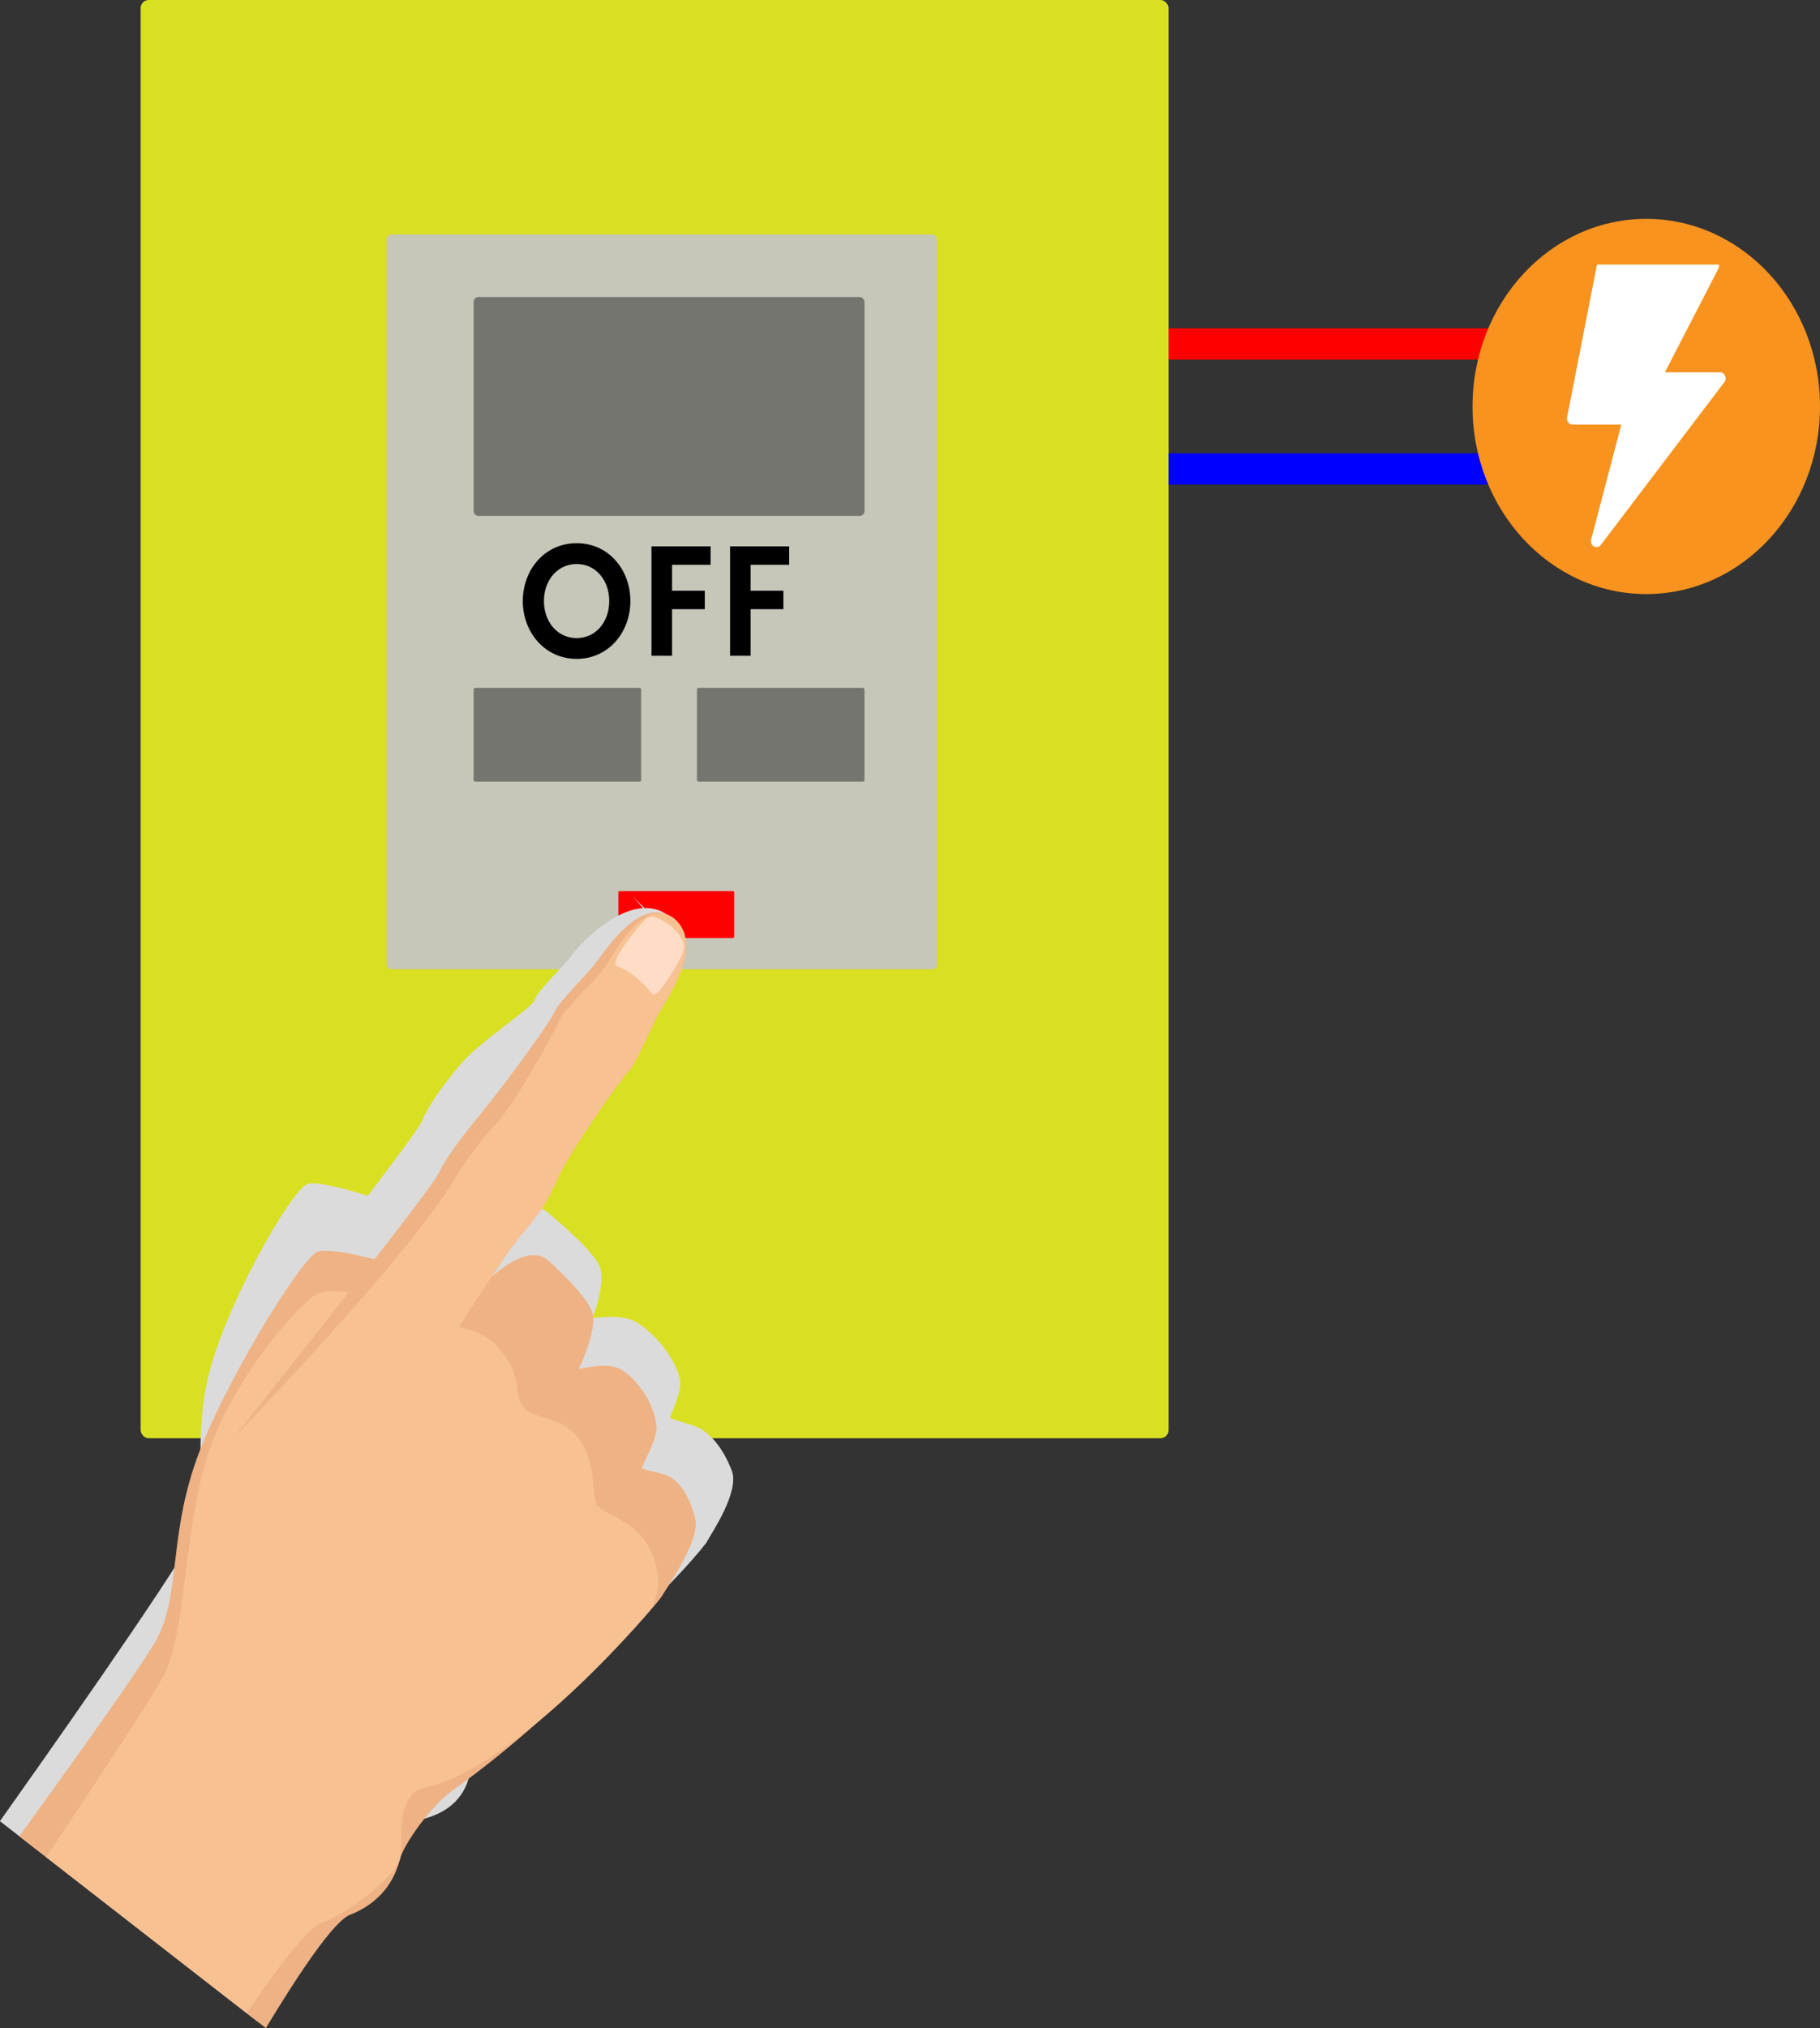 <?xml version="1.0" encoding="UTF-8"?><svg xmlns="http://www.w3.org/2000/svg" viewBox="0 0 646.78 720.28"><rect x="0" y="0" width="646.78" height="720.28" fill="#333333" stroke="none"/><g isolation="isolate"><g id="a"><rect x="49.98" width="365.28" height="510.8" rx="2.87" ry="2.87" fill="#d9e021"/><rect x="137.44" y="83.28" width="195.5" height="260.95" rx="1.5" ry="1.5" fill="#c6c6b9"/><rect x="168.31" y="105.49" width="138.91" height="77.73" rx="1.69" ry="1.69" fill="#75756f"/><rect x="183.58" y="191.26" width="103.23" height="45.01" fill="none"/><path d="M224.02,213.46c0,11.11-7.77,20.54-19.09,20.54s-19.14-9.44-19.14-20.54,7.77-20.54,19.14-20.54,19.09,9.44,19.09,20.54ZM216.51,213.46c0-7.44-4.84-13.16-11.58-13.16s-11.63,5.72-11.63,13.16,4.84,13.16,11.63,13.16,11.58-5.72,11.58-13.16Z"/><path d="M231.53,194.03h20.99v6.55h-13.69v9.22h11.63v6.55h-11.63v16.55h-7.31v-38.87Z"/><path d="M259.46,194.03h20.99v6.55h-13.69v9.22h11.63v6.55h-11.63v16.55h-7.31v-38.87Z"/><rect x="168.31" y="244.3" width="59.53" height="33.31" rx=".6" ry=".6" fill="#75756f"/><rect x="247.68" y="244.3" width="59.53" height="33.31" rx=".6" ry=".6" fill="#75756f"/><rect x="219.76" y="316.48" width="41.16" height="16.66" rx=".45" ry=".45" fill="red"/><path d="M0,646.81l91.72,71.33c16.33-23.06,50.21-69.6,59.75-72.42,12.72-3.75,15.08-12.74,15.79-17.34.71-4.61,8.52-17.06,17.27-22.31,9.4-5.92,18.54-12.78,26.9-19.67,19.81-15.03,36.42-34.2,39.4-38.27.06-.08.12-.16.16-.23.02-.03.04-.06.06-.09.04-.05.07-.11.1-.15.05-.07.09-.13.11-.18,1.61-3.01,11.7-17.74,8.77-25.24-1.89-4.84-4.87-10.49-10.09-14.22-2.87-2.05-7.63-2.72-11.82-4.37,1.52-4.8,4.48-10.16,3.45-14.14-1.97-7.65-8.79-15.77-14.9-19.62-5.23-3.29-12.62-1.96-16.17-1.78,1.98-4.6,4.11-12.9,2.9-17.51-1.37-5.24-13.53-15.6-18.72-19.95-6.58-5.51-14.98-.71-20.45,3.78,3.77-6.07,7.28-11.44,8.93-13.31,4.51-5.09,8.22-9.83,11.02-18.03,2.8-8.2,18.72-31.96,21.23-34.32,2.51-2.36,6.2-14.57,8.9-19.58,2.69-4.99,20.11-2.2,7.99-11.55-.02-.02,11.7-4.62,5.21-6.79,0,0-.16-.16-.43-.43-.02-2.26-.03-5.6-.05-5.61-2.51-1.73-5.22-2.38-7.97-2.3-2.25-2.22-4.06-4.01-4.07-4.01,0,0,1.53,1.76,3.5,4.03-10.85.71-22.25,12.63-24.84,16.21-3.31,4.57-12.44,12.8-13.53,16.19-1.1,3.39-19.44,14.42-27.16,23.89-5.31,6.51-10.22,12.77-12.92,19.18-.95,2.26-9.15,13.32-19.37,26.72-8.65-2.8-18.02-5.07-21.16-4.32-5.77,1.37-29.94,44.26-35.63,68.98-5.68,24.72.65,43.32-5.87,57.18-5.76,12.26-56.34,83.76-68.03,100.23Z" fill="#dbdbdb" mix-blend-mode="multiply"/><path d="M6.85,652.13l87.63,68.15c11.84-19.6,24.14-37.96,29.93-40.24,12.95-5.11,16.45-14.85,17.74-19.81,1.3-4.95,10.59-18.86,19.85-25.21,36.38-25.91,71.11-64.75,73.09-68.09,1.98-3.34,13.79-19.87,11.9-27.57-1.22-4.97-3.39-10.7-8.02-14.2-2.54-1.92-7.12-2.22-11-3.6,2.12-5.24,5.72-11.18,5.24-15.32-.93-7.95-6.54-15.97-12.02-19.51-4.69-3.04-12.1-.97-15.6-.47,2.55-5.06,5.72-14.06,5.14-18.84-.65-5.44-11.21-15.37-15.72-19.52-9.28-8.54-26.78,12.09-26.78,12.09,0,0-15.92-3.76-20.21-7.1-4.3-3.34-29.28-10.3-35.11-8.34-5.83,1.97-35.15,49.63-43.97,76.38-8.82,26.75-5.05,45.93-13.26,61.23-4.41,8.23-27.99,41.24-48.83,69.99Z" fill="#efb284"/><path d="M16.39,659.56l71.3,55.44c10.65-15.86,21.27-29.97,26.6-32.07,12.95-5.1,26.57-17.74,27.87-22.7,1.3-4.95-2.07-23,8.7-25.29,33.37-7.11,82.26-64.68,84.24-68.02,1.98-3.34,13.79-19.87,11.9-27.57-1.22-4.97-3.39-10.7-8.02-14.2-2.54-1.92-7.12-2.22-11-3.6,2.12-5.24,5.72-11.18,5.24-15.32-.93-7.95-6.54-15.97-12.02-19.51-4.69-3.04-12.1-.97-15.6-.47,2.55-5.06,5.72-14.06,5.14-18.84-.65-5.44-11.21-15.37-15.72-19.52-9.28-8.54-26.78,12.09-26.78,12.09,0,0-22.35,7.41-26.65,4.07-4.3-3.34-22.36-6.82-28.2-4.85-5.83,1.97-30.56,30.16-39.38,56.91-8.82,26.74-7.75,63.89-15.96,79.19-4.24,7.9-23.77,37.5-41.66,64.27Z" fill="#f7c192"/><path d="M211.95,534.22c-1.8-3.7.03-13.39-5.44-22.12-5.47-8.73-15.7-8.16-19.35-11.26-5.77-4.89.08-10.65-9.97-22.12-10.04-11.47-23.52-3.7-25.19-16.99-2.94-1.26-1.92-5.83-3.4-8.46,4.97,3.24,19.64,6.7,19.64,6.7,0,0,17.5-20.63,26.78-12.09,4.51,4.15,15.06,14.08,15.72,19.52.57,4.78-2.6,13.78-5.14,18.84,3.5-.5,10.91-2.57,15.6.47,5.48,3.54,11.09,11.56,12.02,19.51.48,4.14-3.12,10.08-5.24,15.32,3.88,1.38,8.46,1.68,11,3.6,4.63,3.5,6.8,9.23,8.02,14.2,1.89,7.7-9.93,24.23-11.9,27.57-.32.53-1.48,1.99-3.36,4.15,1.65-4.39,4.4-10.41-1.1-21.53-5.26-10.18-16.83-11.52-18.68-15.33Z" fill="#efb284"/><path d="M170.75,395.67c8.81-10.74,24.59-32.29,26.11-35.99,1.52-3.7,11.55-13.24,15.39-18.39,3.83-5.13,15.97-23.3,27.12-15.21.02.01.05.02.06.04,0,0,.02.01.02.02,0,0,.02.01.03.02.02.01.03.04.05.05,10.65,8.86-1.49,27.04-4.78,32.58-3.3,5.56-8.53,18.84-11.29,21.57-2.77,2.73-21.49,29.36-25.31,38.31-3.82,8.95-8.07,14.32-13.16,20.12-5.09,5.8-27.15,40.67-27.15,40.67l-34.99,27.46-40.91,5.04s70.16-87.74,73.65-94.78c3.49-7.05,9.12-14.13,15.18-21.51Z" fill="#efb284"/><path d="M175.87,399.65c6.66-6.74,21.57-33.9,23.09-37.59,1.52-3.69,11.46-12.5,15.3-17.64,3.83-5.13,13.95-26.42,25.11-18.33.02.01.05.02.06.04,0,0,.02.01.02.02,0,0,.02.01.03.02.02.01.03.04.05.05,10.65,8.86-1.49,27.04-4.78,32.58-3.3,5.56-8.53,18.84-11.29,21.57-2.77,2.73-21.49,29.36-25.31,38.31-3.82,8.95-8.07,14.32-13.16,20.12-5.09,5.8-27.15,40.67-27.15,40.67l-34.99,27.46-44.22,8.16s61.48-62.6,81.62-94.27c4.19-6.58,8.97-14.41,15.63-21.15Z" fill="#f7c192"/><path d="M231.57,352.72s-5.82-7.38-12.4-9.64c-2.29-1.65,5.29-10.93,7.2-13.23,1.92-2.3,3.73-4.83,6-4.28,1.72.41,9.11,3.84,10.69,9.94.64,2.38-3.12,8.34-5.57,12-2.44,3.66-4.5,6.86-5.93,5.21Z" fill="#ffdcc5"/><rect x="415.26" y="116.6" width="123.48" height="11.1" fill="red"/><rect x="415.26" y="161.01" width="123.48" height="11.1" fill="blue"/><ellipse cx="585.04" cy="144.36" rx="61.74" ry="66.63" fill="#f7931e"/><path d="M612.78,135.74l-43.88,57.79c-1.36,1.8-4.03.29-3.44-1.94l10.71-40.79h-17.33c-1.26,0-2.2-1.25-1.94-2.58l10.63-54.26h43.33c.1.48.04,1-.21,1.48l-18.99,36.8h19.6c1.67,0,2.59,2.1,1.53,3.5Z" fill="#fff" fill-rule="evenodd"/></g></g></svg>